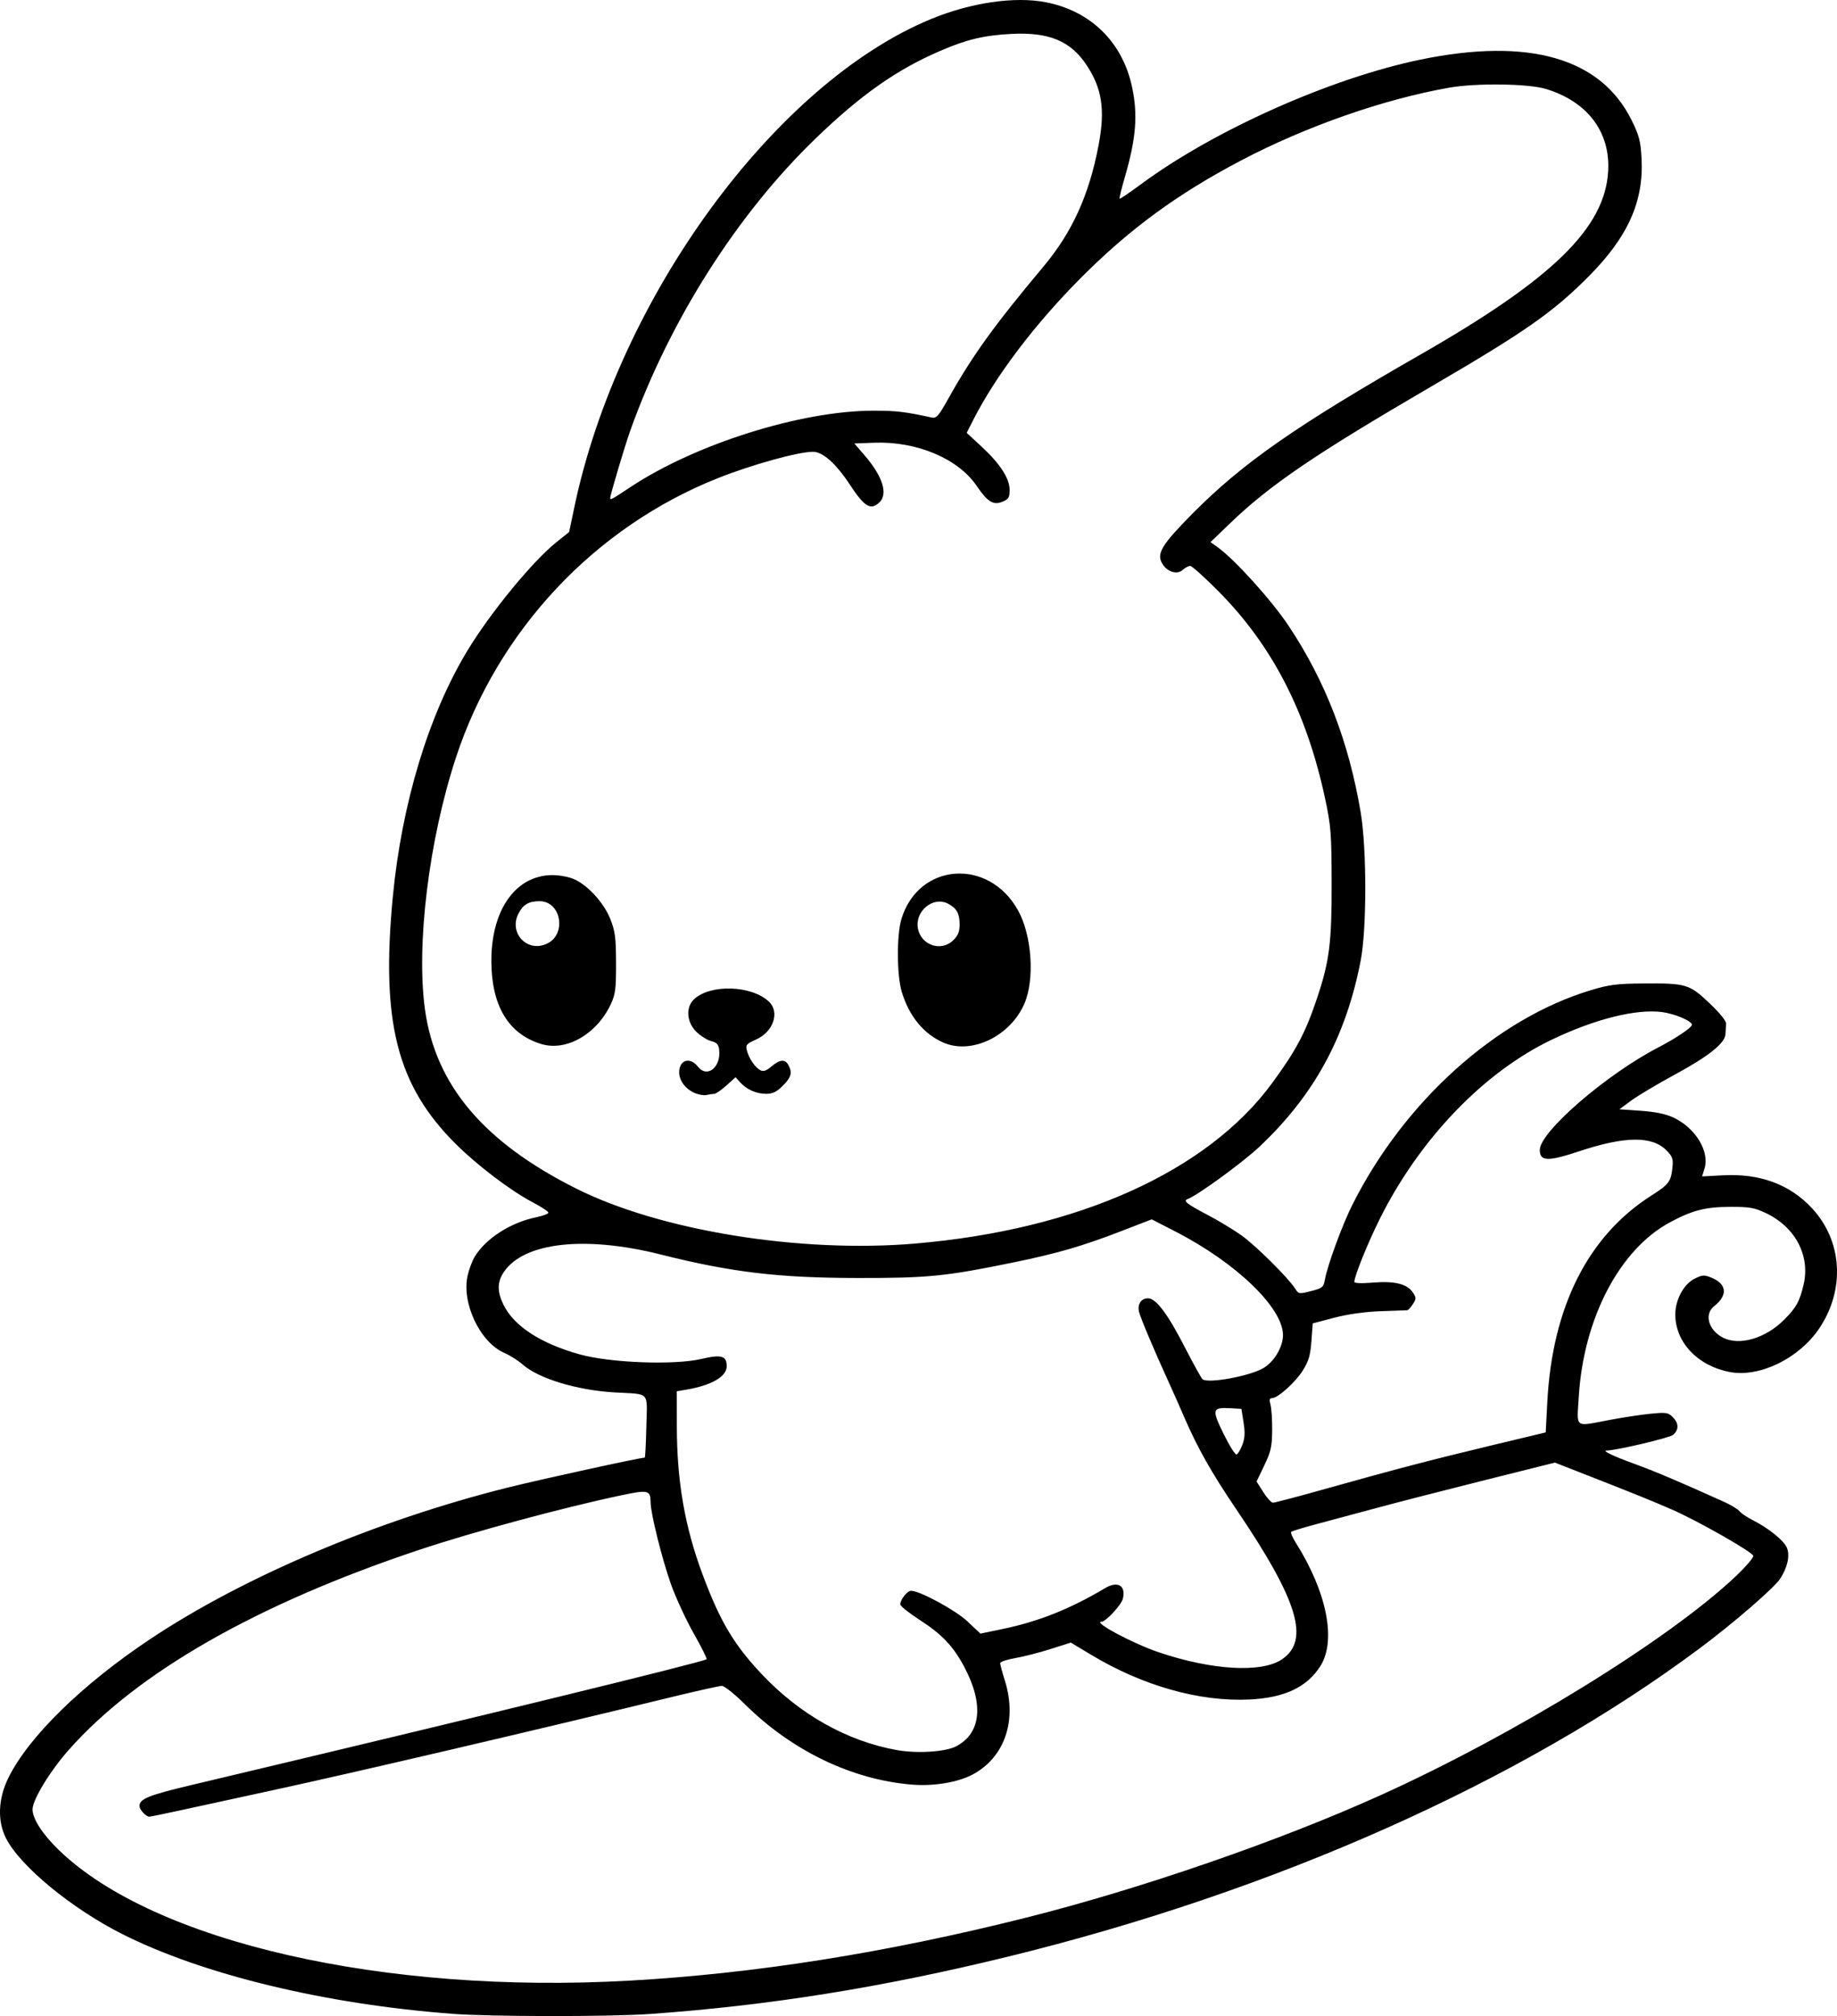 <?xml version="1.0" encoding="UTF-8" standalone="no"?>
<!-- Created with Inkscape (http://www.inkscape.org/) -->

<svg
   width="204.446mm"
   height="224.32mm"
   viewBox="0 0 204.446 224.32"
   version="1.1"
   id="svg1"
   xml:space="preserve"
   xmlns="http://www.w3.org/2000/svg"
   xmlns:svg="http://www.w3.org/2000/svg"><defs
     id="defs1" /><g
     id="layer1"
     transform="translate(-735.563,57.354)"><path
       style="fill:#000000"
       d="m 785.882,166.717 c -14.112,-1.061 -27.747,-4.354 -36.702,-8.864 -5.632,-2.836 -11.354,-7.547 -12.944,-10.655 -0.981,-1.919 -0.886,-4.407 0.256,-6.727 2.248,-4.567 8.209,-10.398 15.788,-15.446 10.442,-6.955 25.211,-13.213 39.775,-16.855 3.632,-0.908 14.742,-3.337 15.264,-3.337 0.053,0 0.133,-1.553 0.178,-3.452 0.094,-3.998 0.481,-3.576 -3.491,-3.8 -4.192,-0.236 -8.476,-1.53 -10.265,-3.101 -0.509,-0.447 -1.421,-1.025 -2.027,-1.285 -2.711,-1.162 -4.798,-5.541 -4.108,-8.62 0.159,-0.709 0.523,-1.668 0.81,-2.132 1.246,-2.015 3.973,-3.761 6.793,-4.347 0.764,-0.159 1.389,-0.393 1.389,-0.52 0,-0.127 -0.804,-0.654 -1.786,-1.171 -2.439,-1.283 -6.141,-4.095 -8.546,-6.491 -6.525,-6.502 -8.316,-13.532 -6.99,-27.439 0.991,-10.392 3.982,-20.283 8.287,-27.4 2.583,-4.271 7.278,-9.989 9.953,-12.124 l 1.387,-1.107 0.58,-2.763 C 804.371,-24.219 821.818,-48.084 839.196,-55.242 c 4.429,-1.824 9.301,-2.535 12.762,-1.862 5.011,0.974 8.54,4.449 9.6,9.45 0.656,3.098 0.448,5.683 -0.81,10.023 -0.367,1.268 -0.63,2.344 -0.584,2.39 0.047,0.047 1.112,-0.675 2.369,-1.604 8.145,-6.023 21.149,-11.819 31.143,-13.881 12.025,-2.481 20.049,-0.179 23.465,6.731 0.859,1.739 1.014,2.331 1.116,4.283 0.251,4.787 -1.517,8.723 -5.896,13.124 -3.972,3.991 -7.042,6.137 -17.532,12.254 -12.988,7.573 -17.933,10.938 -22.41,15.247 l -2.134,2.054 0.794,0.568 c 1.905,1.364 6.014,5.914 7.902,8.751 4.085,6.136 6.695,12.893 8.017,20.75 0.684,4.068 0.683,12.963 -0.002,16.501 -1.644,8.489 -5.175,14.972 -11.284,20.719 -1.872,1.761 -6.88,5.409 -7.969,5.804 -0.551,0.2 -0.11,0.549 2.278,1.801 1.164,0.611 2.831,1.619 3.704,2.24 1.585,1.128 5.212,4.722 5.974,5.921 0.393,0.617 0.438,0.624 1.776,0.281 1.273,-0.326 1.385,-0.42 1.545,-1.295 0.296,-1.622 1.941,-6.097 3.058,-8.317 5.784,-11.504 16,-20.692 26.541,-23.87 2.03,-0.612 2.889,-0.722 5.821,-0.744 4.787,-0.036 5.13,0.066 7.375,2.194 1.176,1.115 1.871,1.978 1.847,2.297 -0.021,0.281 -0.051,0.797 -0.066,1.147 -0.044,1.005 -1.875,2.463 -5.676,4.522 -1.914,1.037 -4.076,2.324 -4.803,2.861 l -1.323,0.976 2.386,0.169 c 1.625,0.115 2.782,0.355 3.63,0.754 2.444,1.149 4.039,3.762 3.455,5.662 l -0.272,0.887 2.28,-0.124 c 4.141,-0.226 7.451,0.987 9.932,3.64 3.41,3.645 3.743,9.066 0.824,13.401 -2.248,3.338 -6.634,5.475 -9.949,4.846 -3.579,-0.679 -6.068,-3.31 -6.068,-6.414 0,-1.631 0.956,-3.389 2.162,-3.979 0.878,-0.429 1.061,-0.438 1.897,-0.089 1.692,0.707 1.796,1.952 0.264,3.157 -1.132,0.89 -0.64,2.66 0.971,3.493 1.834,0.948 4.745,0.097 6.829,-1.996 1.343,-1.349 1.714,-2.018 2.152,-3.882 0.763,-3.249 -0.918,-6.431 -4.222,-7.989 -1.254,-0.591 -1.804,-0.685 -3.969,-0.678 -2.752,0.009 -4.227,0.392 -6.728,1.747 -5.58,3.022 -9.581,10.707 -10.1,19.401 -0.213,3.57 -0.56,3.315 3.467,2.554 1.455,-0.275 3.498,-0.584 4.539,-0.686 1.708,-0.168 1.948,-0.132 2.447,0.368 0.685,0.685 0.707,1.391 0.06,1.977 -0.373,0.338 -6.362,1.752 -7.419,1.752 -0.549,0 0.802,0.65 3.006,1.446 2.3,0.831 5.088,2.011 10.089,4.27 0.74,0.335 1.506,0.801 1.702,1.037 0.196,0.236 0.84,0.673 1.432,0.972 1.807,0.912 3.507,2.284 3.847,3.105 0.352,0.85 0.061,2.182 -0.75,3.428 -0.669,1.028 -5.198,4.945 -8.961,7.75 -19.925,14.853 -47.354,27.07 -77.067,34.327 -13.985,3.416 -26.452,5.41 -39.736,6.357 -4.456,0.318 -17.732,0.308 -22.043,-0.016 z m 19.731,-3.686 c 14.065,-0.794 28.613,-3.104 44.166,-7.013 12.738,-3.201 28.222,-8.55 39.423,-13.617 14.97,-6.773 31.959,-17.233 39.479,-24.307 1.146,-1.079 2.049,-2.13 2.006,-2.336 -0.089,-0.428 -6.264,-3.939 -9.06,-5.151 -2.345,-1.017 -4.026,-1.697 -9.028,-3.657 l -3.987,-1.562 -7.787,1.95 c -4.283,1.073 -9.633,2.447 -11.888,3.054 -2.256,0.607 -5.321,1.43 -6.811,1.828 -1.491,0.398 -2.779,0.793 -2.863,0.877 -0.084,0.084 0.14,0.617 0.498,1.184 3.473,5.502 4.553,10.899 2.751,13.748 -1.485,2.347 -3.984,3.529 -7.862,3.719 -5.571,0.273 -11.903,-1.514 -17.671,-4.985 l -2.24,-1.348 -2.267,0.722 c -1.247,0.397 -3.018,0.851 -3.935,1.008 -0.917,0.157 -1.666,0.41 -1.664,0.563 0.002,0.152 0.24,1.032 0.529,1.954 1.396,4.454 -0.058,8.606 -3.667,10.473 -1.624,0.84 -4.27,1.275 -6.624,1.089 -6.676,-0.527 -13.404,-3.754 -18.637,-8.939 -1.138,-1.128 -2.292,-2.051 -2.563,-2.051 -0.272,0 -2.674,0.531 -5.339,1.18 -15.587,3.796 -36.037,8.572 -44.797,10.462 -2.765,0.596 -6.896,1.495 -9.18,1.997 -2.284,0.502 -4.27,0.913 -4.413,0.913 -0.381,0 -1.092,-0.775 -1.092,-1.191 0,-0.795 1.002,-1.196 5.883,-2.354 31.367,-7.442 56.945,-13.686 57.229,-13.971 0.067,-0.067 -0.58,-1.363 -1.438,-2.879 -0.858,-1.516 -1.996,-3.981 -2.529,-5.477 -0.979,-2.75 -2.25,-7.837 -2.261,-9.054 -0.014,-1.422 -0.229,-1.474 -3.351,-0.814 -6.477,1.369 -16.479,4.071 -22.444,6.064 -18.042,6.026 -31.349,13.627 -38.984,22.268 -2.08,2.354 -4.011,5.53 -4.011,6.597 0,1.061 1.125,2.791 2.971,4.567 10.603,10.203 36.129,16.032 63.459,14.489 z m 36.361,-26.074 c 2.786,-1.452 3.111,-4.701 0.887,-8.872 -1.209,-2.268 -2.469,-3.595 -4.914,-5.171 -1.205,-0.778 -2.192,-1.565 -2.192,-1.75 0,-0.526 0.783,-1.513 1.201,-1.513 0.984,0 4.968,2.165 6.297,3.422 l 1.421,1.344 2.486,-0.518 c 4.024,-0.838 7.487,-2.219 11.391,-4.542 1.415,-0.842 2.344,-0.282 1.974,1.192 -0.174,0.693 -1.892,2.542 -2.363,2.542 -1.051,0 3.425,2.401 6.301,3.38 5.944,2.024 11.512,2.349 13.783,0.803 3.131,-2.13 1.78,-6.548 -5.11,-16.715 -2.727,-4.024 -4.288,-6.788 -5.775,-10.223 -0.535,-1.237 -1.327,-3.023 -1.76,-3.969 -1.599,-3.498 -3.09,-7.032 -3.266,-7.742 -0.212,-0.856 0.224,-1.518 0.999,-1.518 0.88,0 2.188,1.735 4.061,5.388 0.98,1.912 1.89,3.547 2.021,3.634 0.705,0.468 5.182,-0.358 6.728,-1.242 1.211,-0.692 2.21,-2.366 2.206,-3.696 -0.01,-3.035 -5.215,-8.043 -11.958,-11.507 l -2.651,-1.362 -3.476,1.342 c -4.254,1.642 -7.028,2.446 -11.902,3.448 -7.551,1.552 -9.503,1.747 -17.371,1.735 -8.827,-0.014 -14.024,-0.635 -21.928,-2.621 -8.405,-2.112 -15.198,-1.351 -17.424,1.952 -0.744,1.104 -0.761,2.166 -0.058,3.618 1.16,2.396 4.151,4.345 8.525,5.557 3.408,0.944 10.524,1.206 13.528,0.499 2.215,-0.522 2.805,-0.349 2.805,0.818 0,1.157 -1.709,2.135 -4.564,2.614 l -0.992,0.166 0.005,3.891 c 0.008,6.124 0.885,11.185 2.857,16.473 1.955,5.243 3.464,7.787 6.595,11.115 4.221,4.487 9.537,7.47 15.06,8.45 2.248,0.399 5.386,0.198 6.572,-0.42 z m 40.674,-28.528 c 8.065,-2.264 12.061,-3.312 18.725,-4.91 l 6.218,-1.491 0.176,-3.37 c 0.556,-10.617 4.54,-18.512 11.609,-23.002 1.888,-1.199 2.142,-1.528 2.306,-2.984 0.119,-1.059 0.045,-1.299 -0.615,-1.988 -1.592,-1.662 -4.62,-1.642 -9.758,0.065 -3.482,1.156 -4.38,1.126 -4.38,-0.149 0,-2.012 7.423,-8.425 13.229,-11.429 1.938,-1.003 3.704,-2.194 3.704,-2.499 0,-0.42 -1.917,-1.234 -3.33,-1.415 -2.882,-0.368 -7.406,0.758 -12.195,3.036 -7.603,3.616 -14.75,11.042 -19.201,19.95 -1.329,2.659 -2.845,6.407 -2.845,7.033 0,0.157 0.8,0.188 2.074,0.082 2.413,-0.201 3.818,0.15 4.448,1.11 0.382,0.583 0.381,0.695 -0.015,1.299 -0.238,0.364 -0.52,0.665 -0.626,0.669 -0.106,0.004 -1.442,0.053 -2.97,0.108 -1.779,0.065 -3.635,0.326 -5.159,0.727 l -2.381,0.626 -0.148,1.978 c -0.119,1.595 -0.305,2.228 -0.96,3.268 -0.836,1.328 -2.786,3.075 -3.433,3.075 -0.271,0 -0.312,0.187 -0.161,0.728 0.112,0.4 0.196,1.68 0.186,2.844 -0.015,1.823 -0.137,2.365 -0.876,3.909 l -0.859,1.792 0.744,1.175 c 0.409,0.646 0.891,1.179 1.07,1.184 0.179,0.005 2.62,-0.634 5.424,-1.422 z m -8.82,-5.019 c 0.283,-0.742 0.316,-1.355 0.135,-2.492 l -0.239,-1.508 -1.191,-0.069 c -2.07,-0.12 -2.135,0.111 -0.798,2.837 0.646,1.319 1.297,2.357 1.447,2.307 0.149,-0.05 0.44,-0.533 0.646,-1.075 z M 837.476,81.009 c 18.058,-1.541 32.461,-8.022 39.666,-17.848 2.693,-3.673 3.709,-5.594 5.007,-9.469 1.369,-4.087 1.631,-6.152 1.616,-12.756 -0.012,-5.562 -0.074,-6.37 -0.719,-9.393 -2.055,-9.625 -5.86,-17.032 -11.857,-23.085 -1.55,-1.564 -2.974,-2.844 -3.163,-2.844 -0.19,0 -0.566,0.2 -0.837,0.445 -0.641,0.58 -1.761,0.219 -2.301,-0.743 -0.616,-1.097 -0.003,-2.094 3.397,-5.526 5.569,-5.621 11.483,-9.744 25.415,-17.721 14.704,-8.419 20.48,-14.066 20.841,-20.375 0.25,-4.376 -2.321,-7.762 -6.953,-9.157 -1.951,-0.588 -7.724,-0.663 -10.712,-0.14 -7.274,1.273 -15.953,4.304 -23.161,8.089 -7.112,3.735 -12.433,7.633 -17.863,13.084 -5.131,5.153 -9.507,10.934 -12.003,15.859 l -0.7,1.382 1.64,1.515 c 2.076,1.917 3.138,3.555 3.138,4.842 0,0.833 -0.115,1.022 -0.792,1.303 -1.021,0.423 -1.652,0.035 -2.886,-1.774 -2.067,-3.03 -6.659,-4.962 -11.381,-4.789 l -2.227,0.082 1.11,1.281 c 2.065,2.383 2.683,4.377 1.647,5.314 -0.957,0.866 -1.635,0.446 -3.255,-2.016 -1.547,-2.352 -3.01,-3.653 -4.107,-3.653 -1.637,0 -6.788,1.428 -10.57,2.931 -13.723,5.451 -24.522,16.967 -29.162,31.098 -3.013,9.175 -4.444,20.839 -3.442,28.047 1.168,8.398 6.545,14.755 16.838,19.911 9.358,4.687 24.929,7.205 37.778,6.108 z M 812.838,64.243 c -1.008,-0.447 -1.688,-1.365 -1.688,-2.278 0,-1.395 1.204,-1.755 2.093,-0.626 1.027,1.306 2.587,0.046 2.359,-1.904 -0.067,-0.572 -0.27,-0.788 -0.889,-0.947 -0.441,-0.113 -1.185,-0.581 -1.654,-1.039 -1.085,-1.061 -1.203,-2.729 -0.256,-3.616 1.821,-1.706 6.39,-1.564 8.331,0.26 1.245,1.169 0.501,3.367 -1.427,4.22 -1.064,0.471 -1.177,0.602 -1.028,1.195 0.223,0.887 0.901,1.896 1.485,2.209 0.358,0.192 0.662,0.093 1.257,-0.408 0.942,-0.793 1.521,-0.838 1.89,-0.149 0.454,0.849 0.318,1.35 -0.626,2.293 -0.694,0.694 -1.12,0.9 -1.865,0.9 -1.091,0 -2.157,-0.476 -2.896,-1.292 l -0.5,-0.553 -1.021,0.923 c -0.562,0.507 -1.17,0.924 -1.351,0.926 -0.181,0.002 -0.568,0.06 -0.859,0.129 -0.291,0.069 -0.901,-0.04 -1.355,-0.241 z m -17.035,-5.43 c -3.667,-1.115 -5.555,-4.269 -5.555,-9.278 0,-6.727 3.803,-10.689 8.833,-9.203 1.57,0.464 3.628,2.602 4.41,4.581 0.535,1.355 0.625,2.048 0.633,4.887 0.008,2.848 -0.071,3.479 -0.565,4.543 -1.561,3.365 -4.957,5.322 -7.756,4.47 z m 0.607,-11.152 c 2.252,-1.026 1.625,-4.74 -0.801,-4.74 -1.189,0 -1.826,0.371 -2.338,1.363 -1.117,2.16 0.944,4.377 3.139,3.377 z m 44.157,10.998 c -2.203,-0.957 -3.846,-2.962 -4.652,-5.678 -0.551,-1.857 -0.565,-6.324 -0.025,-8.094 1.907,-6.247 9.685,-6.829 12.962,-0.969 1.559,2.787 1.894,7.712 0.71,10.425 -1.577,3.612 -5.871,5.672 -8.995,4.316 z m 1.106,-11.408 c 0.532,-0.532 0.696,-0.956 0.689,-1.786 -0.009,-1.193 -0.326,-1.754 -1.276,-2.26 -1.657,-0.883 -3.728,0.815 -3.363,2.757 0.353,1.884 2.617,2.622 3.95,1.289 z M 805.74,-3.163 c 7.232,-4.789 18.948,-8.478 26.973,-8.493 2.558,-0.005 3.541,0.108 6.482,0.747 0.602,0.131 0.779,-0.067 1.964,-2.184 2.626,-4.691 5.091,-8.108 10.512,-14.573 3.223,-3.843 5.105,-7.985 6.163,-13.564 0.741,-3.904 0.38,-6.289 -1.343,-8.884 -1.785,-2.689 -4.192,-3.685 -8.379,-3.466 -3.055,0.16 -4.962,0.616 -7.931,1.897 -4.85,2.092 -8.848,4.908 -13.891,9.783 -8.719,8.428 -16.207,20.233 -20.573,32.433 -0.611,1.708 -2.242,7.189 -2.242,7.536 0,0.25 0.143,0.172 2.263,-1.232 z"
       id="path324" /></g></svg>

